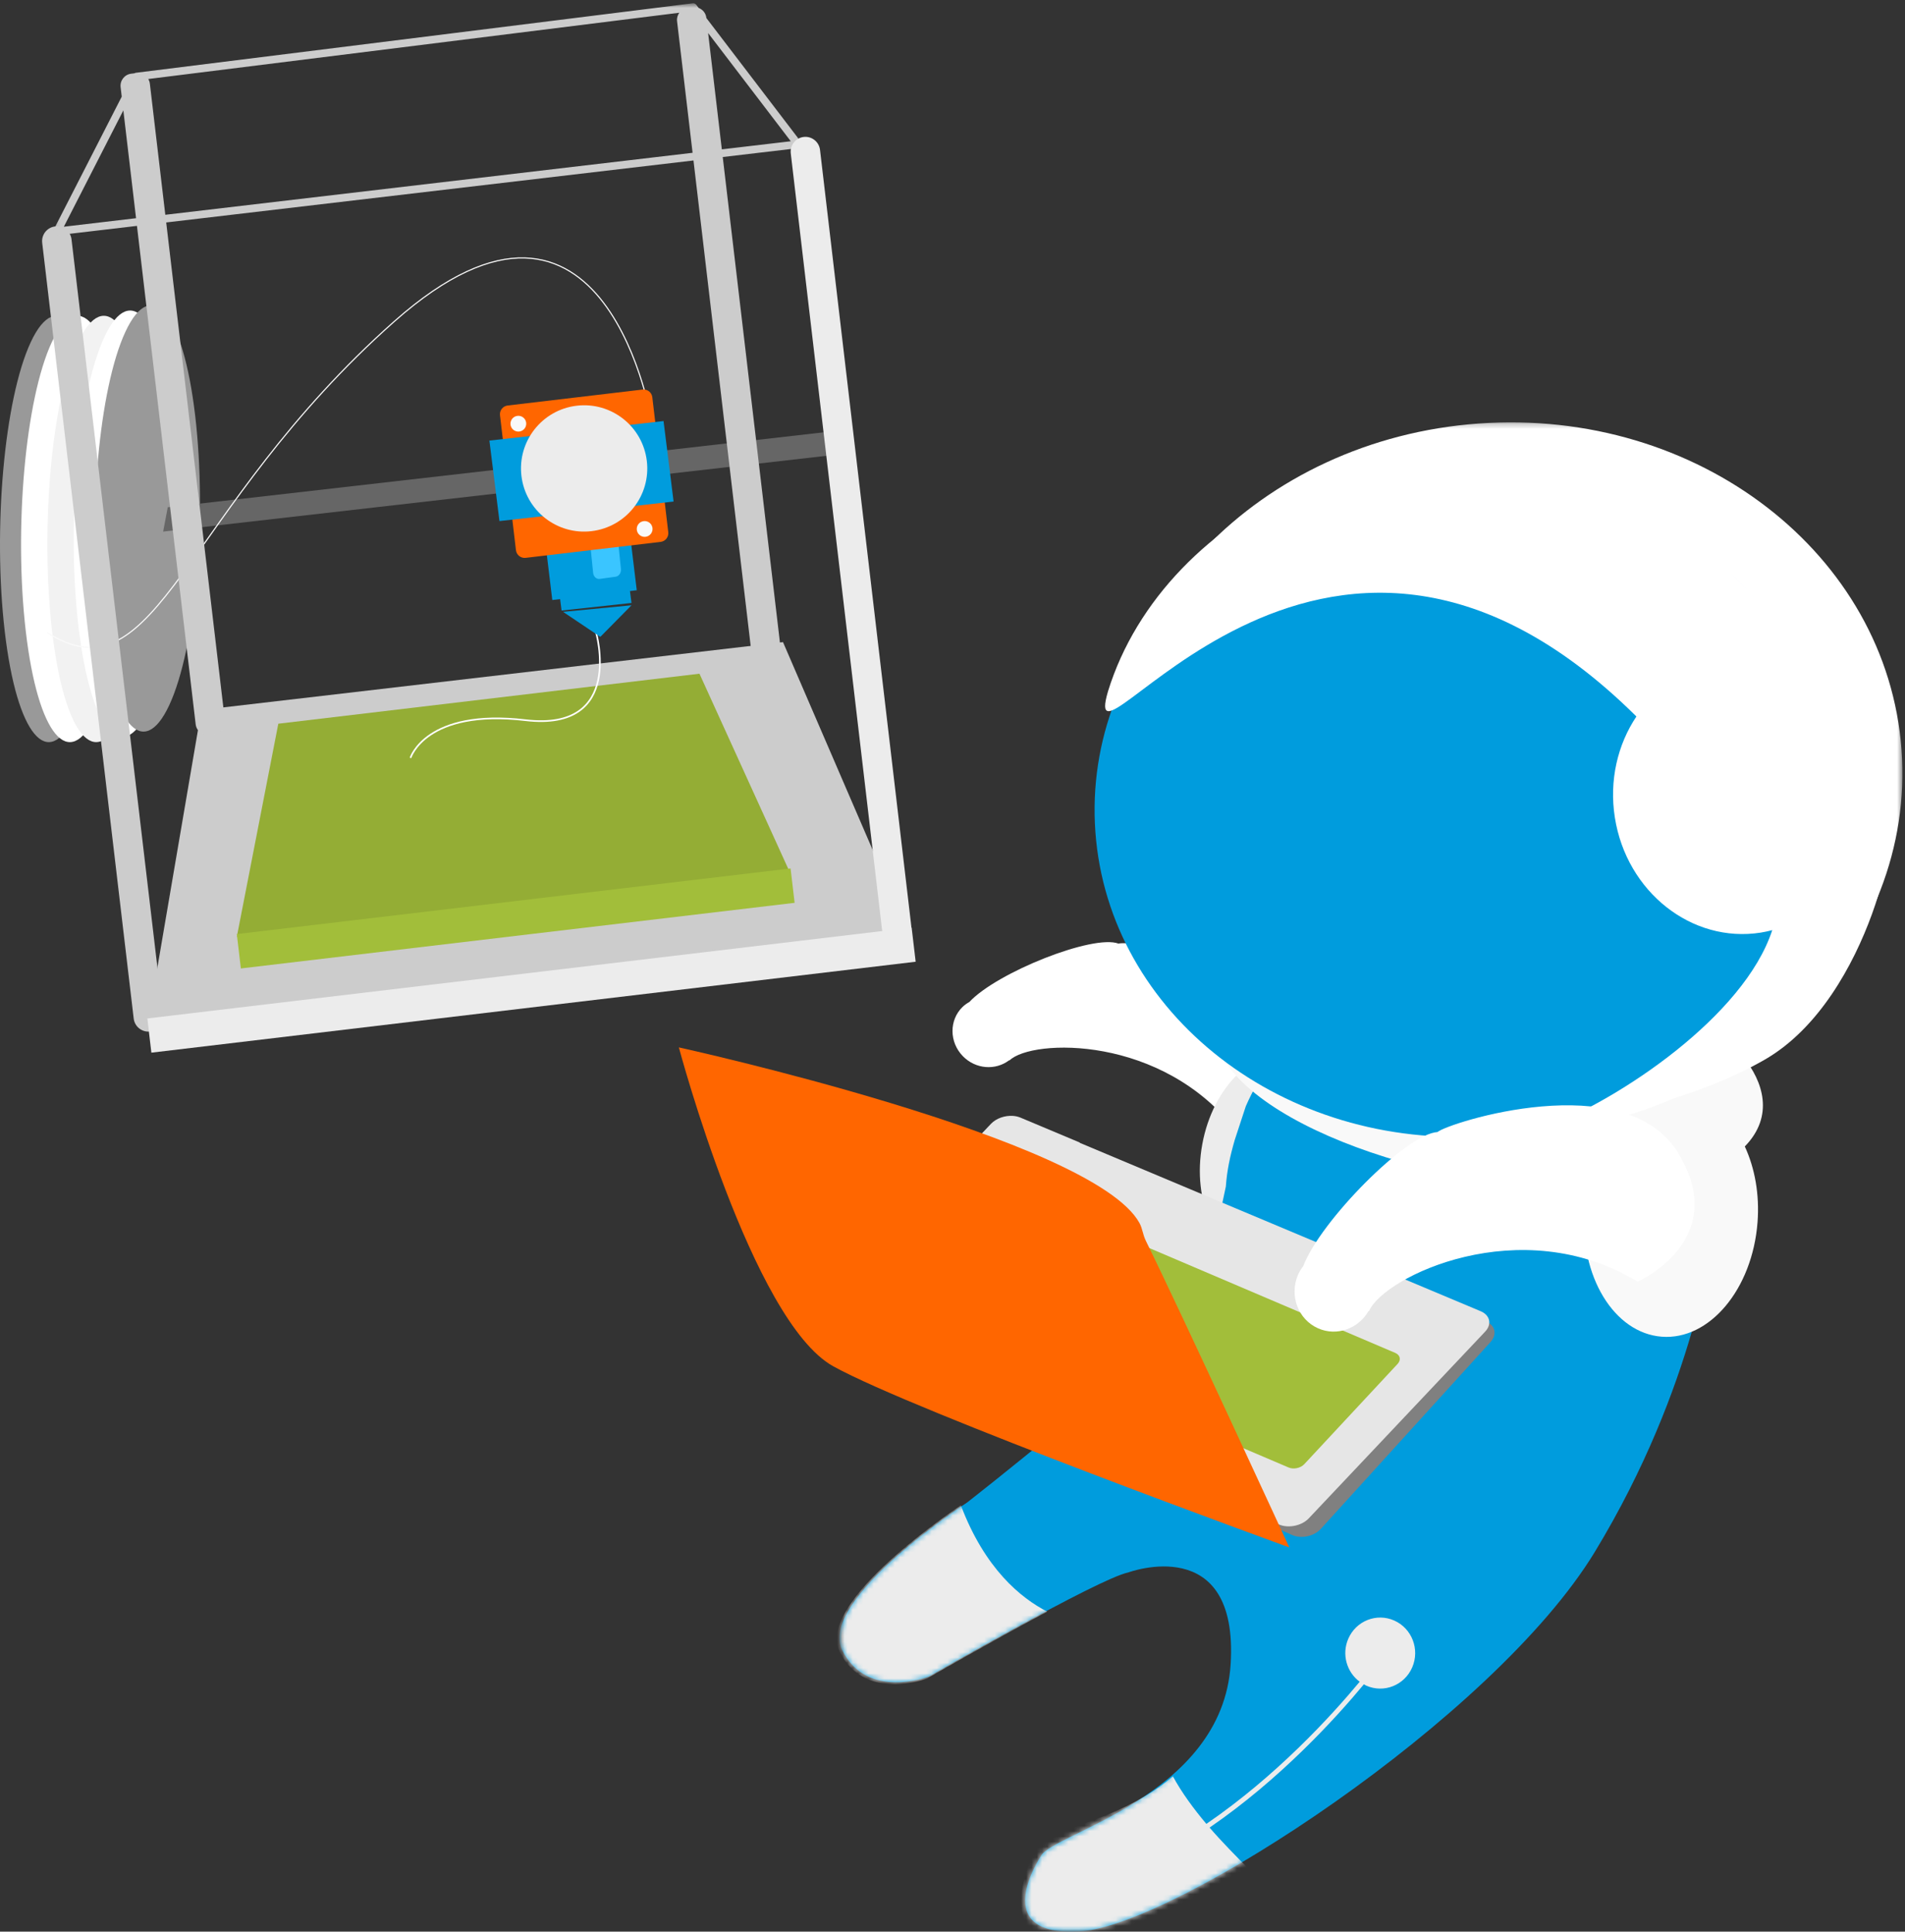 <?xml version="1.0" encoding="UTF-8"?>
<svg width="362px" height="367px" viewBox="0 0 362 367" version="1.1" xmlns="http://www.w3.org/2000/svg" xmlns:xlink="http://www.w3.org/1999/xlink">
    <rect x="0" y="0" width="362" height="367" fill="#333333" stroke="none"/>
    <!-- Generator: sketchtool 54.1 (76490) - https://sketchapp.com -->
    <title>7DE15C67-A640-4CA7-B18F-A84062A2C53D</title>
    <desc>Created with sketchtool.</desc>
    <defs>
        <polygon id="path-1" points="0.525 0.398 166.764 0.398 166.764 185 0.525 185"></polygon>
        <path d="M75.105,34.196 C74.204,37.315 73.645,39.905 73.414,43.052 C71.711,51.415 68.976,61.952 65.294,67.057 C58.662,76.247 24.245,103.072 24.245,103.072 C24.245,103.072 -4.206,121.564 0.532,131.128 C5.27,140.695 16.925,136.151 16.925,136.151 C16.925,136.151 49.18,117.53 54.888,116.352 C54.888,116.352 75.895,108.566 74.328,133.8 C72.76,159.033 40.154,165.984 38.27,170.273 C38.27,170.273 27.875,185.733 45.846,184.538 C63.816,183.338 124.274,144.166 143.545,112.433 C162.817,80.699 165.898,52.676 165.898,52.676 L165.829,52.587 C168.515,32.595 157.854,12.43 138.438,3.922 C114.933,-6.376 87.52,4.306 77.21,27.781 L75.105,34.196 Z" id="path-3"></path>
        <polygon id="path-5" points="1.125 0.938 2.062 0.938 2.062 1.875 1.125 1.875"></polygon>
        <polygon id="path-7" points="0.343 0.244 151.501 0.244 151.501 135.517 0.343 135.517"></polygon>
        <polygon id="path-9" points="0.127 0.62 142.359 0.62 142.359 139.651 0.127 139.651"></polygon>
    </defs>
    <g id="Page-1" stroke="none" stroke-width="1" fill="none" fill-rule="evenodd">
        <g id="Spaceapps" transform="translate(-803, -8381)">
            <g id="Zgloszenie" transform="translate(0, 8061)">
                <g id="img-astronauta2" transform="translate(802, 320)">
                    <path d="M249.58,198.481 C246.315,181.888 215.622,178.61 213.543,179.283 C208.742,177.47 190.446,184.743 185.203,190.372 C184.745,190.63 184.305,190.929 183.911,191.312 C181.34,193.81 181.366,198.002 183.973,200.671 C186.396,203.154 190.181,203.416 192.771,201.439 C192.789,201.447 192.837,201.471 192.837,201.471 C197.088,197.341 221.932,196.561 236.025,215 C236.025,215 252.844,215.074 249.58,198.481" id="Fill-1" fill="#FFFFFF"></path>
                    <path d="M247.142,200.174 C239.393,198.731 231.48,206.437 229.468,217.387 C227.458,228.336 232.109,238.383 239.858,239.826 C247.607,241.271 255.521,233.563 257.532,222.613 C259.542,211.663 254.891,201.616 247.142,200.174" id="Fill-3" fill="#ECECEC"></path>
                    <g id="Group-7" transform="translate(160, 182)">
                        <mask id="mask-2" fill="white">
                            <use xlink:href="#path-1"></use>
                        </mask>
                        <g id="Clip-6"></g>
                        <g id="Combined-Shape" mask="url(#mask-2)">
                            <g transform="translate(0.525, 0.398)">
                                <mask id="mask-4" fill="white">
                                    <use xlink:href="#path-3"></use>
                                </mask>
                                <use id="Mask" stroke="none" fill="#009CDD" fill-rule="evenodd" xlink:href="#path-3"></use>
                                <path d="M0.018,131.409 C-4.298,122.685 18.394,106.758 23.064,103.602 C27.619,115.645 34.452,121.221 39.475,123.799 C28.702,129.545 16.635,136.511 16.635,136.511 C16.635,136.511 4.822,141.116 0.018,131.409 Z M96.678,128.966 C98.149,125.553 102.066,124 105.424,125.497 C108.782,126.995 110.309,130.974 108.837,134.387 C107.364,137.8 103.447,139.355 100.089,137.858 C99.932,137.786 99.8,137.686 99.65,137.606 C94.221,144.15 83.708,155.661 70.323,164.832 C72.469,167.326 75.67,170.613 77.576,172.482 C64.876,180.094 51.025,186.186 44.909,186.602 C27.159,187.804 37.535,168.113 37.535,168.113 C38.7,165.412 53.365,163.733 63.349,155.081 C65.021,158.172 67.311,161.277 69.715,164.13 C82.98,155.065 93.42,143.662 98.852,137.124 C96.383,135.3 95.401,131.923 96.678,128.966 Z" id="Combined-Shape" stroke="none" fill="#ECECEC" fill-rule="evenodd" mask="url(#mask-4)"></path>
                            </g>
                        </g>
                    </g>
                    <g id="Group-10" transform="translate(0, 366)">
                        <mask id="mask-6" fill="white">
                            <use xlink:href="#path-5"></use>
                        </mask>
                        <g id="Clip-9"></g>
                        <path d="" id="Fill-8" fill="#ECECEC" mask="url(#mask-6)"></path>
                    </g>
                    <path d="M210,219 L210,275.671 L246.585,291.658 C248.305,292.409 250.716,291.882 251.993,290.477 L284.236,254.977 C285.511,253.573 285.154,251.837 283.434,251.087 L210,219 Z" id="Fill-16" fill="#808080"></path>
                    <path d="M282.374,249.127 L206.185,217.13 L206.185,217.074 L194.923,212.343 C194.477,212.156 193.985,212.045 193.479,212.012 C191.957,211.909 190.302,212.469 189.306,213.522 L155.794,248.985 C154.467,250.387 154.842,252.122 156.629,252.869 L206.051,273.631 L206.051,273.689 L244.075,289.659 C245.864,290.408 248.37,289.883 249.697,288.48 L283.205,253.015 C284.531,251.613 284.161,249.878 282.374,249.127" id="Fill-18" fill="#E6E6E6"></path>
                    <path d="M322.879,195.554 C322.762,196.072 297.825,229.623 247.141,196.026 C228.996,183.997 230.828,193.461 231.262,194.826 C232.536,212.364 272.431,225.863 302.605,226.027 C302.368,227.232 302.182,228.464 302.085,229.737 C301.118,242.433 307.699,253.28 316.781,253.966 C325.864,254.653 334.011,244.917 334.978,232.219 C335.383,226.885 334.444,221.888 332.56,217.822 C343.865,206.221 323.762,191.594 322.879,195.554" id="Fill-20" fill="#F9F9F9"></path>
                    <path d="M233.681,198.451 C236.735,199.834 240.252,198.514 241.533,195.502 C242.812,192.492 241.373,188.931 238.319,187.548 C235.262,186.167 231.747,187.486 230.468,190.496 C229.187,193.506 230.626,197.068 233.681,198.451" id="Fill-22" fill="#F9F9F9"></path>
                    <g id="Group-26" transform="translate(211, 80)">
                        <mask id="mask-8" fill="white">
                            <use xlink:href="#path-7"></use>
                        </mask>
                        <g id="Clip-25"></g>
                        <path d="M70.984,0.466 C29.333,3.465 -2.22,36.081 0.508,73.312 C3.235,110.546 39.212,138.295 80.864,135.295 C122.513,132.293 154.065,99.679 151.338,62.447 C148.61,25.215 112.633,-2.534 70.984,0.466" id="Fill-24" fill="#FFFFFF" mask="url(#mask-8)"></path>
                    </g>
                    <path d="M274.425,90.207 C235.849,93.002 206.625,123.38 209.152,158.061 C211.679,192.74 244.999,218.588 283.575,215.793 C322.151,212.998 351.375,182.62 348.848,147.941 C346.323,113.26 313.001,87.412 274.425,90.207" id="Fill-27" fill="#009CDD"></path>
                    <path d="M295,215.088 C289.551,215.914 286,216.16 286,216.16 C286.854,217.504 290.291,216.986 295,215.088" id="Fill-29" fill="#FFFFFF"></path>
                    <path d="M358.985,159.377 L358.985,159.377 C358.985,159.377 357.44,158.536 355.106,157.372 C355.691,154.331 355.794,151.122 355.281,147.847 C354.713,144.223 353.467,140.893 351.721,137.964 C351.371,135.454 350.96,133.773 350.843,133.785 L348.827,133.998 C347.666,132.685 346.382,131.513 345.007,130.481 C342.301,120.89 329.765,105.286 308.268,92.861 C268.42,73.875 222.225,96.756 211.553,131.34 C205.393,152.345 251.475,76.172 311.961,136.128 C308.405,141.436 306.758,148.249 307.863,155.315 C310.08,169.457 322.49,179.253 335.585,177.19 C336.332,177.072 337.06,176.909 337.776,176.722 C332.389,193.136 308.733,208.8 295.191,214 C305.712,212.478 323.032,208.975 336.32,201.344 C356.906,189.52 362.599,153.338 358.985,159.377" id="Fill-31" fill="#FFFFFF"></path>
                    <path d="M203.125,230.183 L266.141,257.048 C267.084,257.449 267.281,258.385 266.581,259.135 L248.848,278.184 C248.149,278.936 246.817,279.22 245.875,278.817 L182.859,251.954 C181.916,251.551 181.719,250.617 182.419,249.865 L200.15,230.816 C200.849,230.064 202.181,229.78 203.125,230.183" id="Fill-33" fill="#A2BE3A"></path>
                    <path d="M246,294 C246,294 225.496,249.45 218.791,235.852 C218.106,234.468 218.132,233.457 217.523,232.353 C208.651,216.235 130,199 130,199 C130,199 143.888,251.014 159.328,259.579 C174.768,268.144 246,294 246,294" id="Fill-35" fill="#FF6600"></path>
                    <path d="M319.904,219.082 C309.817,202.491 276.083,213.369 274.156,215.084 C268.356,215.363 251.943,231.927 248.655,240.544 C248.276,241.042 247.931,241.576 247.668,242.179 C245.951,246.123 247.657,250.689 251.478,252.376 C255.031,253.945 259.132,252.45 261.077,249.069 C261.128,249.071 261.162,249.073 261.162,249.073 C263.998,242.562 289.932,230.005 312.197,243.512 C312.197,243.512 329.993,235.67 319.904,219.082" id="Fill-37" fill="#FFFFFF"></path>
                    <polygon id="Fill-39" fill="#CCCCCC" points="39.272 134.887 29 195 174 178.093 149.791 122"></polygon>
                    <path d="M6.832,65.034 C11.851,54.243 17.785,61.372 20.088,80.96 C22.389,100.548 20.186,125.175 15.168,135.966 C10.149,146.757 4.213,139.628 1.912,120.04 C-0.389,100.452 1.814,75.825 6.832,65.034" id="Fill-41" fill="#999999"></path>
                    <path d="M10.832,65.034 C15.851,54.243 21.785,61.372 24.088,80.962 C26.389,100.548 24.186,125.175 19.168,135.966 C14.149,146.757 8.213,139.628 5.912,120.04 C3.611,100.452 5.814,75.825 10.832,65.034" id="Fill-43" fill="#FFFFFF"></path>
                    <path d="M15.832,65.034 C20.851,54.242 26.785,61.373 29.088,80.961 C31.389,100.547 29.186,125.174 24.168,135.966 C19.149,146.757 13.213,139.628 10.912,120.04 C8.611,100.452 10.814,75.825 15.832,65.034" id="Fill-45" fill="#F2F2F2"></path>
                    <path d="M20.832,64.034 C25.851,53.243 31.785,60.372 34.088,79.962 C36.389,99.548 34.186,124.175 29.168,134.966 C24.149,145.757 18.213,138.628 15.912,119.04 C13.611,99.452 15.814,74.825 20.832,64.034" id="Fill-47" fill="#FFFFFF"></path>
                    <path d="M24.832,63.034 C29.851,52.243 35.785,59.372 38.088,78.96 C40.389,98.548 38.186,123.175 33.168,133.966 C28.149,144.757 22.215,137.628 19.912,118.04 C17.611,98.452 19.814,73.825 24.832,63.034" id="Fill-49" fill="#999999"></path>
                    <polygon id="Fill-51" fill="#666666" points="32.882 96.376 32 101 163 86.034 158.706 82"></polygon>
                    <path d="M125,80.873 C125,80.873 116.468,25.164 75.952,61.048 C35.547,96.834 30.954,133.505 10,120.214" id="Stroke-53" stroke="#FAFAFA" stroke-width="0.215"></path>
                    <polygon id="Fill-55" fill="#009CDD" points="107 110.441 120.283 109 121 114.559 107.717 116"></polygon>
                    <polygon id="Fill-57" fill="#009CDD" points="104 97.856 120.049 96 122 112.144 105.951 114"></polygon>
                    <path d="M113.999,100.43 L117.034,100.009 C117.655,99.925 118.217,100.442 118.291,101.168 L118.992,108.103 C119.066,108.827 118.621,109.486 118.001,109.572 L114.966,109.991 C114.346,110.077 113.783,109.558 113.709,108.831 L113.008,101.899 C112.934,101.173 113.377,100.516 113.999,100.43" id="Fill-59" fill="#3AC5FF"></path>
                    <path d="M97.468,77.045 L123.111,74.012 C124.02,73.904 124.847,74.556 124.956,75.468 L127.988,101.109 C128.097,102.023 127.446,102.847 126.532,102.955 L100.891,105.988 C99.979,106.096 99.152,105.446 99.045,104.534 L96.012,78.891 C95.904,77.98 96.556,77.153 97.468,77.045" id="Fill-61" fill="#FF6600"></path>
                    <polygon id="Fill-63" fill="#009CDD" points="94 83.708 127.091 80 129 95.29 95.909 99"></polygon>
                    <path d="M110.59,77.084 C117.171,76.306 123.137,81.009 123.916,87.591 C124.693,94.172 119.989,100.139 113.408,100.916 C106.827,101.694 100.863,96.991 100.084,90.409 C99.306,83.83 104.009,77.861 110.59,77.084" id="Fill-65" fill="#ECECEC"></path>
                    <path d="M99.325,79.011 C100.148,78.912 100.893,79.502 100.989,80.324 C101.087,81.147 100.498,81.893 99.677,81.989 C98.854,82.087 98.108,81.5 98.01,80.676 C97.914,79.853 98.501,79.107 99.325,79.011" id="Fill-67" fill="#F9F9F9"></path>
                    <path d="M123.325,99.011 C124.146,98.913 124.894,99.502 124.99,100.323 C125.086,101.146 124.499,101.892 123.677,101.99 C122.854,102.086 122.108,101.499 122.01,100.675 C121.914,99.854 122.501,99.107 123.325,99.011" id="Fill-69" fill="#F9F9F9"></path>
                    <polygon id="Fill-71" fill="#94AD35" points="53.888 137.499 46 178 151 165.536 133.918 128"></polygon>
                    <polygon id="Fill-73" fill="#A2BE3A" points="46 177.469 151.228 165 152 171.531 46.772 184"></polygon>
                    <path d="M11.476,43.02 L11.476,43.02 C13.015,42.838 14.411,43.939 14.592,45.482 L31.98,192.857 C32.162,194.4 31.063,195.798 29.524,195.98 C27.985,196.164 26.59,195.06 26.407,193.518 L9.02,46.142 C8.837,44.6 9.938,43.203 11.476,43.02" id="Fill-75" fill="#CCCCCC"></path>
                    <g id="Group-79" transform="translate(11, 0)">
                        <mask id="mask-10" fill="white">
                            <use xlink:href="#path-9"></use>
                        </mask>
                        <g id="Clip-78"></g>
                        <path d="M127.168,28.377 L124.564,6.279 L140.266,26.838 L127.168,28.377 Z M21.413,40.807 L18.478,15.907 C18.44,15.578 18.331,15.279 18.176,15.012 L119.082,2.422 C118.766,2.873 118.592,3.425 118.659,4.015 L121.609,29.03 L21.413,40.807 Z M2.134,43.075 L13.439,20.974 L15.854,41.46 L2.134,43.075 Z M142.209,26.967 L124.228,3.425 L124.22,3.355 C124.115,2.48 123.523,1.802 122.759,1.503 L122.304,0.907 C122.147,0.702 121.893,0.591 121.634,0.626 L15.82,13.828 C15.801,13.83 15.781,13.832 15.759,13.838 C15.679,13.852 15.614,13.89 15.546,13.927 L14.935,14.001 C13.671,14.151 12.77,15.299 12.921,16.567 L13.131,18.364 L0.208,43.627 C0.084,43.868 0.102,44.157 0.257,44.381 C0.394,44.58 0.621,44.698 0.857,44.698 C0.885,44.698 0.915,44.696 0.942,44.692 L16.025,42.918 L27.183,137.612 C27.332,138.879 28.478,139.784 29.739,139.635 L30.728,139.517 C31.989,139.368 32.893,138.219 32.744,136.952 L21.584,42.266 L121.779,30.488 L132.923,125.062 C133.074,126.33 134.218,127.235 135.48,127.085 L136.469,126.967 C137.73,126.818 138.632,125.67 138.483,124.402 L127.339,29.834 L141.714,28.143 C141.974,28.114 142.199,27.944 142.302,27.701 C142.403,27.458 142.367,27.179 142.209,26.967 L142.209,26.967 Z" id="Fill-77" fill="#CCCCCC" mask="url(#mask-10)"></path>
                    </g>
                    <path d="M174.235,176.227 L174.182,176.233 C174.178,176.167 174.186,176.101 174.178,176.033 L156.827,28.485 C156.646,26.941 155.254,25.838 153.718,26.02 C152.183,26.203 151.086,27.602 151.267,29.146 L168.618,176.694 C168.626,176.762 168.648,176.824 168.662,176.89 L29,193.501 L29.765,200 L175,182.723 L174.235,176.227 Z" id="Fill-80" fill="#ECECEC"></path>
                    <path d="M79,144 C79,144 81.9,134.598 100.867,136.83 C119.832,139.062 114.226,120 114.226,120" id="Stroke-82" stroke="#FFFFFF" stroke-width="0.316"></path>
                    <polygon id="Fill-84" fill="#009CDD" points="108 116.249 121 115 115.078 121"></polygon>
                </g>
            </g>
        </g>
    </g>
</svg>